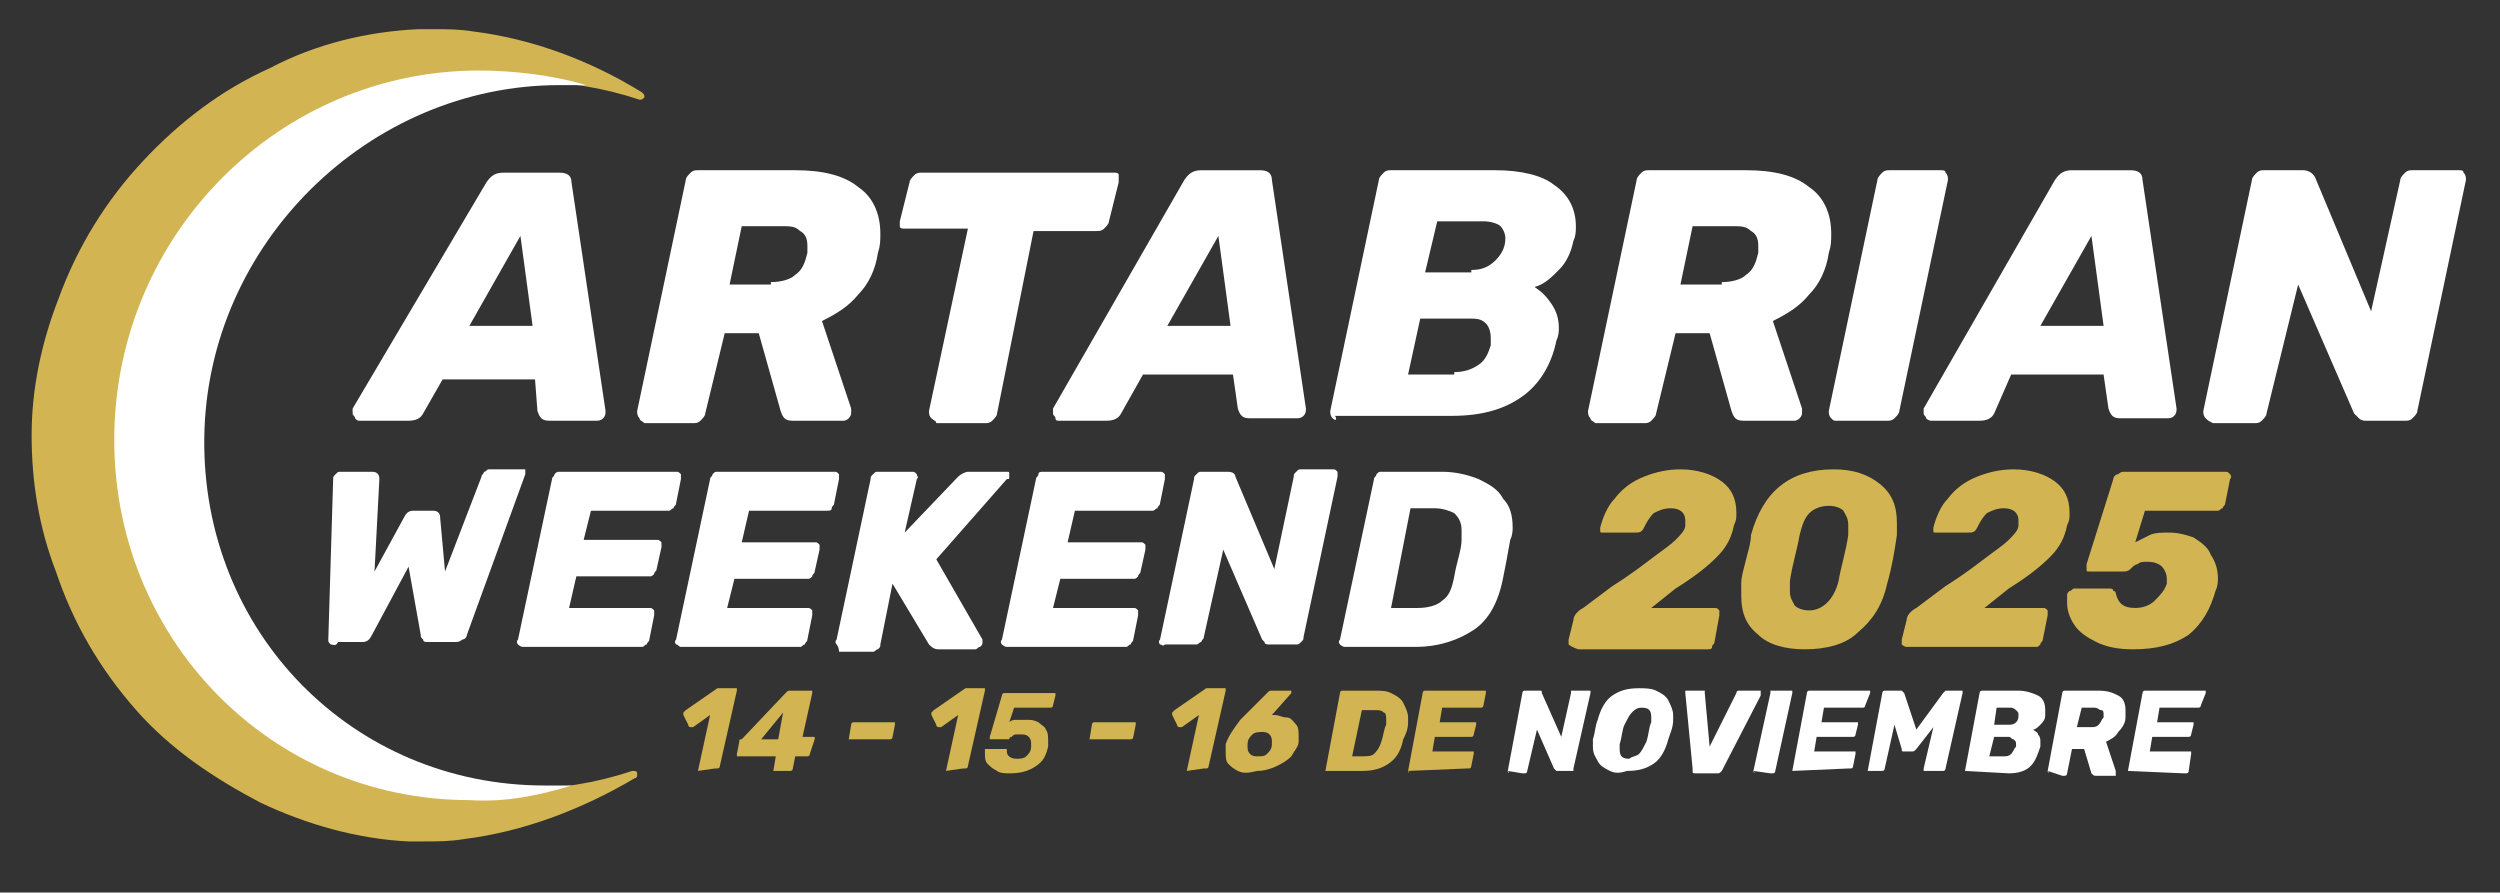<?xml version="1.0" encoding="utf-8"?>
<!-- Generator: Adobe Illustrator 26.1.0, SVG Export Plug-In . SVG Version: 6.00 Build 0)  -->
<svg version="1.1" id="Capa_1" xmlns="http://www.w3.org/2000/svg" xmlns:xlink="http://www.w3.org/1999/xlink" x="0px" y="0px"
	 viewBox="0 0 102.8 36.7" style="enable-background:new 0 0 102.8 36.7;" xml:space="preserve">
<rect x="0" y="0" width="102.8" height="36.7" fill="#333333" stroke="none"/>
<style type="text/css">
	.st0{fill:#D2B552;}
	.st1{fill:#FFFFFF;}
</style>
<g>
	<g>
		<path class="st0" d="M28.7,31.7C28.7,31.7,28.7,31.7,28.7,31.7l0.5-2.3l-0.7,0.5c0,0-0.1,0-0.1,0c0,0-0.1,0-0.1-0.1l-0.2-0.4
			c0,0,0,0,0,0c0,0,0-0.1,0-0.1c0,0,0,0,0.1-0.1l1.3-0.9c0,0,0.1,0,0.1,0h0.6c0,0,0.1,0,0.1,0c0,0,0,0.1,0,0.1l-0.7,3.1
			c0,0,0,0.1-0.1,0.1s-0.1,0-0.1,0L28.7,31.7C28.8,31.8,28.8,31.8,28.7,31.7z"/>
		<path class="st0" d="M31.8,31.7C31.7,31.7,31.7,31.7,31.8,31.7l0.1-0.6h-1.5c0,0-0.1,0-0.1,0c0,0,0-0.1,0-0.1l0.1-0.5
			c0-0.1,0-0.1,0.1-0.1l1.8-1.9c0.1-0.1,0.1-0.1,0.2-0.1h0.8c0,0,0.1,0,0.1,0c0,0,0,0.1,0,0.1l-0.4,1.8h0.4c0,0,0.1,0,0.1,0
			c0,0,0,0.1,0,0.1L33.3,31c0,0,0,0.1-0.1,0.1s-0.1,0-0.1,0h-0.4l-0.1,0.5c0,0,0,0.1-0.1,0.1s-0.1,0-0.1,0L31.8,31.7
			C31.8,31.8,31.8,31.8,31.8,31.7z M31.3,30.4H32l0.2-1.1L31.3,30.4z"/>
		<path class="st0" d="M34.9,30.4C34.9,30.4,34.9,30.4,34.9,30.4l0.1-0.6c0,0,0-0.1,0.1-0.1c0,0,0.1,0,0.1,0h1.5c0,0,0.1,0,0.1,0
			c0,0,0,0.1,0,0.1l-0.1,0.5c0,0,0,0.1-0.1,0.1c0,0-0.1,0-0.1,0L34.9,30.4C34.9,30.5,34.9,30.5,34.9,30.4z"/>
		<path class="st0" d="M38.9,31.7C38.9,31.7,38.8,31.7,38.9,31.7l0.5-2.3l-0.7,0.5c0,0-0.1,0-0.1,0c0,0-0.1,0-0.1-0.1l-0.2-0.4
			c0,0,0,0,0,0c0,0,0-0.1,0-0.1c0,0,0,0,0.1-0.1l1.3-0.9c0,0,0.1,0,0.1,0h0.6c0,0,0.1,0,0.1,0c0,0,0,0.1,0,0.1l-0.7,3.1
			c0,0,0,0.1-0.1,0.1s-0.1,0-0.1,0L38.9,31.7C38.9,31.8,38.9,31.8,38.9,31.7z"/>
		<path class="st0" d="M41,31.7c-0.2-0.1-0.3-0.2-0.4-0.3c-0.1-0.1-0.1-0.3-0.1-0.4c0-0.1,0-0.1,0-0.1c0,0,0-0.1,0-0.1s0.1,0,0.1,0
			h0.7c0,0,0.1,0,0.1,0c0,0,0,0,0,0.1c0,0.2,0.2,0.3,0.4,0.3c0.1,0,0.3,0,0.4-0.1c0.1-0.1,0.2-0.2,0.2-0.4c0,0,0-0.1,0-0.1
			c0-0.1,0-0.2-0.1-0.3c-0.1-0.1-0.2-0.1-0.3-0.1c-0.1,0-0.1,0-0.2,0c-0.1,0-0.1,0-0.2,0.1c-0.1,0-0.1,0.1-0.1,0.1h-0.7
			c0,0-0.1,0-0.1,0c0,0,0-0.1,0-0.1l0.5-1.7c0,0,0-0.1,0.1-0.1c0,0,0.1,0,0.1,0h1.9c0,0,0.1,0,0.1,0c0,0,0,0.1,0,0.1L43.3,29
			c0,0,0,0.1-0.1,0.1s-0.1,0-0.1,0h-1.4l-0.2,0.6c0.1-0.1,0.2-0.1,0.3-0.1c0.1,0,0.2,0,0.4,0c0.2,0,0.3,0,0.5,0.1
			c0.1,0.1,0.3,0.2,0.3,0.3c0.1,0.1,0.1,0.3,0.1,0.5c0,0.1,0,0.1,0,0.2c-0.1,0.4-0.2,0.6-0.5,0.8c-0.3,0.2-0.6,0.3-1.1,0.3
			C41.4,31.8,41.1,31.8,41,31.7z"/>
		<path class="st0" d="M44.8,30.4C44.8,30.4,44.8,30.4,44.8,30.4l0.1-0.6c0,0,0-0.1,0.1-0.1c0,0,0.1,0,0.1,0h1.5c0,0,0.1,0,0.1,0
			c0,0,0,0.1,0,0.1l-0.1,0.5c0,0,0,0.1-0.1,0.1c0,0-0.1,0-0.1,0L44.8,30.4C44.8,30.5,44.8,30.5,44.8,30.4z"/>
		<path class="st0" d="M48.8,31.7C48.7,31.7,48.7,31.7,48.8,31.7l0.5-2.3l-0.7,0.5c0,0-0.1,0-0.1,0c0,0-0.1,0-0.1-0.1l-0.2-0.4
			c0,0,0,0,0,0c0,0,0-0.1,0-0.1c0,0,0,0,0.1-0.1l1.3-0.9c0,0,0.1,0,0.1,0h0.6c0,0,0.1,0,0.1,0c0,0,0,0.1,0,0.1l-0.7,3.1
			c0,0,0,0.1-0.1,0.1s-0.1,0-0.1,0L48.8,31.7C48.8,31.8,48.8,31.8,48.8,31.7z"/>
		<path class="st0" d="M50.9,31.7c-0.2-0.1-0.3-0.2-0.4-0.3s-0.1-0.3-0.1-0.5c0-0.1,0-0.2,0-0.3c0.1-0.3,0.3-0.6,0.6-1l1.1-1.1
			c0.1-0.1,0.1-0.1,0.2-0.1H53c0,0,0.1,0,0.1,0c0,0,0,0,0,0.1c0,0,0,0,0,0c0,0,0,0,0,0l-0.8,0.9c0,0,0.1,0,0.1,0
			c0.2,0,0.3,0.1,0.5,0.1s0.3,0.2,0.4,0.3c0.1,0.1,0.1,0.3,0.1,0.5c0,0.1,0,0.1,0,0.2c0,0.2-0.2,0.4-0.3,0.6
			c-0.2,0.2-0.4,0.3-0.6,0.4s-0.5,0.2-0.8,0.2C51.3,31.8,51.1,31.8,50.9,31.7z M52.1,31c0.1-0.1,0.2-0.2,0.2-0.4c0,0,0-0.1,0-0.1
			c0-0.1,0-0.2-0.1-0.3c-0.1-0.1-0.2-0.1-0.3-0.1c-0.1,0-0.3,0-0.4,0.1s-0.2,0.2-0.2,0.4c0,0,0,0.1,0,0.1c0,0.1,0,0.2,0.1,0.3
			c0.1,0.1,0.2,0.1,0.3,0.1C51.9,31.1,52,31.1,52.1,31z"/>
		<path class="st0" d="M54.5,31.7C54.4,31.7,54.4,31.7,54.5,31.7l0.6-3.2c0,0,0-0.1,0.1-0.1c0,0,0.1,0,0.1,0h1.2
			c0.3,0,0.5,0,0.7,0.1c0.2,0.1,0.4,0.2,0.5,0.4c0.1,0.2,0.2,0.4,0.2,0.6c0,0.1,0,0.1,0,0.2c0,0.3-0.1,0.5-0.2,0.7
			c-0.1,0.5-0.3,0.8-0.6,1c-0.3,0.2-0.6,0.3-1.1,0.3L54.5,31.7C54.5,31.8,54.5,31.8,54.5,31.7z M56,31.1c0.2,0,0.4,0,0.5-0.1
			c0.1-0.1,0.2-0.2,0.3-0.5c0.1-0.3,0.1-0.5,0.2-0.7c0-0.1,0-0.1,0-0.2c0-0.1,0-0.3-0.1-0.3c-0.1-0.1-0.2-0.1-0.4-0.1h-0.5l-0.4,1.9
			H56z"/>
		<path class="st0" d="M57.9,31.7C57.9,31.7,57.9,31.7,57.9,31.7l0.6-3.2c0,0,0-0.1,0.1-0.1c0,0,0.1,0,0.1,0H61c0,0,0.1,0,0.1,0
			c0,0,0,0.1,0,0.1L61,29c0,0,0,0.1-0.1,0.1c0,0-0.1,0-0.1,0h-1.5l-0.1,0.6h1.4c0,0,0.1,0,0.1,0c0,0,0,0.1,0,0.1l-0.1,0.4
			c0,0,0,0.1-0.1,0.1c0,0-0.1,0-0.1,0H59l-0.1,0.6h1.6c0,0,0.1,0,0.1,0s0,0.1,0,0.1l-0.1,0.5c0,0,0,0.1-0.1,0.1c0,0-0.1,0-0.1,0
			L57.9,31.7C58,31.8,57.9,31.8,57.9,31.7z"/>
		<path class="st1" d="M62,31.7C62,31.7,62,31.7,62,31.7l0.6-3.2c0,0,0-0.1,0.1-0.1c0,0,0.1,0,0.1,0h0.5c0.1,0,0.1,0,0.1,0.1
			l0.8,1.8l0.4-1.8c0,0,0-0.1,0-0.1c0,0,0.1,0,0.1,0h0.6c0,0,0.1,0,0.1,0c0,0,0,0.1,0,0.1l-0.7,3.1c0,0,0,0.1,0,0.1c0,0-0.1,0-0.1,0
			h-0.5c0,0-0.1,0-0.1,0c0,0,0,0-0.1-0.1L63.2,30l-0.4,1.7c0,0,0,0.1-0.1,0.1c0,0-0.1,0-0.1,0L62,31.7C62.1,31.8,62,31.8,62,31.7z"
			/>
		<path class="st1" d="M66.2,31.7c-0.2-0.1-0.4-0.2-0.5-0.4c-0.1-0.2-0.2-0.3-0.2-0.6c0-0.1,0-0.2,0-0.3c0.1-0.3,0.1-0.6,0.2-0.8
			c0.1-0.4,0.3-0.8,0.6-1s0.6-0.3,1.1-0.3c0.2,0,0.5,0,0.7,0.1s0.4,0.2,0.5,0.4s0.2,0.4,0.2,0.6c0,0.1,0,0.1,0,0.2
			c0,0.3-0.1,0.5-0.2,0.8c-0.1,0.4-0.3,0.8-0.6,1s-0.6,0.3-1.1,0.3C66.6,31.8,66.4,31.8,66.2,31.7z M67.4,31
			c0.1-0.1,0.2-0.3,0.3-0.5c0.1-0.3,0.1-0.6,0.2-0.8c0-0.1,0-0.1,0-0.2c0-0.3-0.1-0.4-0.4-0.4c-0.2,0-0.3,0.1-0.4,0.2
			s-0.2,0.3-0.3,0.5c-0.1,0.2-0.1,0.5-0.2,0.8c0,0.1,0,0.1,0,0.2c0,0.3,0.1,0.4,0.4,0.4C67.1,31.1,67.3,31.1,67.4,31z"/>
		<path class="st1" d="M69.6,31.7c0,0,0-0.1,0-0.1l-0.3-3.1c0,0,0-0.1,0-0.1c0,0,0.1,0,0.1,0h0.6c0,0,0.1,0,0.1,0c0,0,0,0.1,0,0.1
			l0.2,2.2l1.1-2.2c0,0,0-0.1,0.1-0.1c0,0,0.1,0,0.1,0h0.7c0,0,0,0,0.1,0c0,0,0,0,0,0.1c0,0,0,0,0,0.1l-1.6,3.1
			c-0.1,0.1-0.1,0.1-0.2,0.1h-0.8C69.6,31.8,69.6,31.8,69.6,31.7z"/>
		<path class="st1" d="M72.1,31.7C72.1,31.7,72.1,31.7,72.1,31.7l0.7-3.2c0,0,0-0.1,0-0.1c0,0,0.1,0,0.1,0h0.7c0,0,0.1,0,0.1,0
			c0,0,0,0.1,0,0.1L73,31.7c0,0,0,0.1-0.1,0.1c0,0-0.1,0-0.1,0L72.1,31.7C72.2,31.8,72.1,31.8,72.1,31.7z"/>
		<path class="st1" d="M73.7,31.7C73.7,31.7,73.7,31.7,73.7,31.7l0.6-3.2c0,0,0-0.1,0.1-0.1c0,0,0.1,0,0.1,0h2.3c0,0,0.1,0,0.1,0
			c0,0,0,0.1,0,0.1L76.7,29c0,0,0,0.1-0.1,0.1c0,0-0.1,0-0.1,0h-1.5l-0.1,0.6h1.4c0,0,0.1,0,0.1,0c0,0,0,0.1,0,0.1l-0.1,0.4
			c0,0,0,0.1-0.1,0.1c0,0-0.1,0-0.1,0h-1.4l-0.1,0.6h1.6c0,0,0.1,0,0.1,0s0,0.1,0,0.1l-0.1,0.5c0,0,0,0.1-0.1,0.1c0,0-0.1,0-0.1,0
			L73.7,31.7C73.7,31.8,73.7,31.8,73.7,31.7z"/>
		<path class="st1" d="M76.8,31.7C76.8,31.7,76.7,31.7,76.8,31.7l0.6-3.2c0,0,0-0.1,0.1-0.1c0,0,0.1,0,0.1,0h0.5c0,0,0.1,0,0.1,0
			c0,0,0,0,0.1,0.1l0.5,1.5l1.1-1.5c0,0,0,0,0.1-0.1c0,0,0.1,0,0.1,0h0.5c0,0,0.1,0,0.1,0c0,0,0,0.1,0,0.1l-0.7,3.1
			c0,0,0,0.1-0.1,0.1s-0.1,0-0.1,0h-0.6c0,0-0.1,0-0.1,0c0,0,0-0.1,0-0.1l0.4-1.7l-0.7,0.9c-0.1,0.1-0.1,0.1-0.2,0.1h-0.3
			c-0.1,0-0.1,0-0.1-0.1l-0.3-1l-0.4,1.8c0,0,0,0.1-0.1,0.1c0,0-0.1,0-0.1,0L76.8,31.7C76.8,31.8,76.8,31.8,76.8,31.7z"/>
		<path class="st1" d="M80.8,31.7C80.7,31.7,80.7,31.7,80.8,31.7l0.6-3.2c0,0,0-0.1,0.1-0.1c0,0,0.1,0,0.1,0H83
			c0.3,0,0.6,0.1,0.8,0.2c0.2,0.1,0.3,0.3,0.3,0.6c0,0.1,0,0.1,0,0.2c0,0.2-0.1,0.3-0.2,0.4c-0.1,0.1-0.2,0.2-0.3,0.2
			c0.1,0.1,0.2,0.1,0.2,0.2c0.1,0.1,0.1,0.2,0.1,0.3c0,0,0,0.1,0,0.2c-0.1,0.3-0.2,0.6-0.4,0.8c-0.2,0.2-0.5,0.3-0.9,0.3L80.8,31.7
			C80.8,31.8,80.8,31.8,80.8,31.7z M82.4,31.1c0.1,0,0.2,0,0.3-0.1s0.1-0.2,0.2-0.3c0,0,0-0.1,0-0.1c0-0.1,0-0.1-0.1-0.2
			c-0.1,0-0.1-0.1-0.2-0.1h-0.6l-0.2,0.8H82.4z M82.6,29.8c0.1,0,0.2,0,0.3-0.1c0.1-0.1,0.1-0.2,0.1-0.3c0-0.1,0-0.1-0.1-0.2
			c0,0-0.1-0.1-0.2-0.1h-0.6L82,29.8H82.6z"/>
		<path class="st1" d="M84.2,31.7C84.2,31.7,84.2,31.7,84.2,31.7l0.6-3.2c0,0,0-0.1,0.1-0.1c0,0,0.1,0,0.1,0h1.3
			c0.4,0,0.6,0.1,0.8,0.2c0.2,0.1,0.3,0.3,0.3,0.6c0,0.1,0,0.2,0,0.3c0,0.2-0.1,0.4-0.3,0.6c-0.1,0.2-0.3,0.3-0.5,0.4l0.4,1.2
			c0,0,0,0,0,0.1c0,0,0,0.1,0,0.1c0,0-0.1,0-0.1,0h-0.7c-0.1,0-0.1,0-0.2-0.1l-0.3-1h-0.5l-0.2,1c0,0,0,0.1-0.1,0.1c0,0-0.1,0-0.1,0
			L84.2,31.7C84.3,31.8,84.2,31.8,84.2,31.7z M86,29.9c0.1,0,0.2,0,0.3-0.1c0.1-0.1,0.1-0.2,0.2-0.3c0,0,0-0.1,0-0.1
			c0-0.1,0-0.2-0.1-0.2s-0.1-0.1-0.3-0.1h-0.5l-0.2,0.8H86z"/>
		<path class="st1" d="M87.5,31.7C87.5,31.7,87.5,31.7,87.5,31.7l0.6-3.2c0,0,0-0.1,0.1-0.1c0,0,0.1,0,0.1,0h2.3c0,0,0.1,0,0.1,0
			c0,0,0,0.1,0,0.1L90.5,29c0,0,0,0.1-0.1,0.1c0,0-0.1,0-0.1,0h-1.5l-0.1,0.6h1.4c0,0,0.1,0,0.1,0c0,0,0,0.1,0,0.1l-0.1,0.4
			c0,0,0,0.1-0.1,0.1c0,0-0.1,0-0.1,0h-1.4l-0.1,0.6H90c0,0,0.1,0,0.1,0s0,0.1,0,0.1L90,31.7c0,0,0,0.1-0.1,0.1c0,0-0.1,0-0.1,0
			L87.5,31.7C87.5,31.8,87.5,31.8,87.5,31.7z"/>
	</g>
</g>
<g>
	<g>
		<g>
			<g>
				<path class="st1" d="M14.6,17.2c0-0.1-0.1-0.1-0.1-0.2c0,0,0-0.1,0-0.2L20,7.5c0.2-0.3,0.4-0.4,0.7-0.4H23
					c0.3,0,0.5,0.1,0.5,0.4l1.4,9.4c0,0.1,0,0.2-0.1,0.3c-0.1,0.1-0.2,0.1-0.3,0.1h-1.9c-0.3,0-0.4-0.1-0.5-0.4L22,15.6h-3.8
					L17.4,17c-0.1,0.2-0.3,0.3-0.6,0.3h-2C14.7,17.3,14.7,17.3,14.6,17.2z M19.3,13.4h2.6l-0.5-3.7L19.3,13.4z"/>
				<path class="st1" d="M26.3,17.2c-0.1-0.1-0.1-0.2-0.1-0.3l2-9.5c0-0.1,0.1-0.2,0.2-0.3c0.1-0.1,0.2-0.1,0.3-0.1h4
					c1.1,0,2,0.2,2.6,0.7c0.6,0.4,0.9,1.1,0.9,1.9c0,0.3,0,0.5-0.1,0.8c-0.1,0.7-0.4,1.3-0.8,1.7c-0.4,0.5-0.9,0.8-1.5,1.1l1.2,3.6
					c0,0.1,0,0.1,0,0.2c0,0.1-0.1,0.2-0.1,0.2c-0.1,0.1-0.2,0.1-0.2,0.1h-2.1c-0.3,0-0.4-0.1-0.5-0.4l-0.9-3.2h-1.4L29,17
					c0,0.1-0.1,0.2-0.2,0.3c-0.1,0.1-0.2,0.1-0.3,0.1h-2C26.4,17.3,26.3,17.3,26.3,17.2z M31.7,11.6c0.4,0,0.8-0.1,1-0.3
					c0.3-0.2,0.4-0.5,0.5-0.9c0-0.1,0-0.2,0-0.3c0-0.3-0.1-0.5-0.3-0.6c-0.2-0.2-0.4-0.2-0.8-0.2h-1.6l-0.5,2.4H31.7z"/>
				<path class="st1" d="M38.3,17.2c-0.1-0.1-0.1-0.2-0.1-0.3l1.6-7.5h-2.6c-0.1,0-0.2,0-0.2-0.1C37,9.3,37,9.2,37,9.1l0.4-1.6
					c0-0.1,0.1-0.2,0.2-0.3c0.1-0.1,0.2-0.1,0.3-0.1h7.9c0.1,0,0.2,0,0.2,0.1C46,7.3,46,7.4,46,7.5l-0.4,1.6c0,0.1-0.1,0.2-0.2,0.3
					c-0.1,0.1-0.2,0.1-0.3,0.1h-2.6L41,17c0,0.1-0.1,0.2-0.2,0.3c-0.1,0.1-0.2,0.1-0.3,0.1h-2C38.5,17.3,38.4,17.3,38.3,17.2z"/>
				<path class="st1" d="M43.4,17.2c0-0.1-0.1-0.1-0.1-0.2c0,0,0-0.1,0-0.2l5.4-9.4c0.2-0.3,0.4-0.4,0.7-0.4h2.4
					c0.3,0,0.5,0.1,0.5,0.4l1.4,9.4c0,0.1,0,0.2-0.1,0.3c-0.1,0.1-0.2,0.1-0.3,0.1h-1.9c-0.3,0-0.4-0.1-0.5-0.4l-0.2-1.4H47L46.1,17
					c-0.1,0.2-0.3,0.3-0.6,0.3h-2C43.5,17.3,43.4,17.3,43.4,17.2z M48,13.4h2.6l-0.5-3.7L48,13.4z"/>
				<path class="st1" d="M54.8,17.2c-0.1-0.1-0.1-0.2-0.1-0.3l2-9.5c0-0.1,0.1-0.2,0.2-0.3c0.1-0.1,0.2-0.1,0.3-0.1h4.3
					c1,0,1.9,0.2,2.4,0.6c0.6,0.4,0.9,1,0.9,1.7c0,0.2,0,0.4-0.1,0.6c-0.1,0.5-0.3,0.9-0.6,1.2c-0.3,0.3-0.6,0.6-1,0.7
					c0.3,0.2,0.5,0.4,0.7,0.7c0.2,0.3,0.3,0.6,0.3,1c0,0.1,0,0.3-0.1,0.5c-0.2,1-0.7,1.8-1.4,2.3c-0.7,0.5-1.6,0.8-2.9,0.8h-4.8
					C55,17.3,54.9,17.3,54.8,17.2z M59.8,15.3c0.4,0,0.7-0.1,1-0.3c0.3-0.2,0.4-0.5,0.5-0.8c0-0.1,0-0.2,0-0.3
					c0-0.3-0.1-0.5-0.2-0.6c-0.2-0.2-0.4-0.2-0.7-0.2h-2l-0.5,2.3H59.8z M60.5,11.1c0.4,0,0.7-0.1,1-0.4c0.3-0.3,0.4-0.6,0.4-0.9
					c0-0.2-0.1-0.4-0.2-0.5c-0.1-0.1-0.4-0.2-0.7-0.2h-1.9l-0.5,2.1H60.5z"/>
				<path class="st1" d="M65.4,17.2c-0.1-0.1-0.1-0.2-0.1-0.3l2-9.5c0-0.1,0.1-0.2,0.2-0.3c0.1-0.1,0.2-0.1,0.3-0.1h4
					c1.1,0,2,0.2,2.6,0.7c0.6,0.4,0.9,1.1,0.9,1.9c0,0.3,0,0.5-0.1,0.8c-0.1,0.7-0.4,1.3-0.8,1.7c-0.4,0.5-0.9,0.8-1.5,1.1l1.2,3.6
					c0,0.1,0,0.1,0,0.2c0,0.1-0.1,0.2-0.1,0.2c-0.1,0.1-0.2,0.1-0.2,0.1h-2.1c-0.3,0-0.4-0.1-0.5-0.4l-0.9-3.2h-1.4L68.1,17
					c0,0.1-0.1,0.2-0.2,0.3c-0.1,0.1-0.2,0.1-0.3,0.1h-2C65.5,17.3,65.4,17.3,65.4,17.2z M70.8,11.6c0.4,0,0.8-0.1,1-0.3
					c0.3-0.2,0.4-0.5,0.5-0.9c0-0.1,0-0.2,0-0.3c0-0.3-0.1-0.5-0.3-0.6c-0.2-0.2-0.4-0.2-0.8-0.2h-1.6l-0.5,2.4H70.8z"/>
				<path class="st1" d="M75.3,17.2c-0.1-0.1-0.1-0.2-0.1-0.3l2-9.5c0-0.1,0.1-0.2,0.2-0.3c0.1-0.1,0.2-0.1,0.3-0.1h2.1
					c0.1,0,0.2,0,0.2,0.1c0.1,0.1,0.1,0.2,0.1,0.3l-2,9.5c0,0.1-0.1,0.2-0.2,0.3c-0.1,0.1-0.2,0.1-0.3,0.1h-2.1
					C75.4,17.3,75.4,17.3,75.3,17.2z"/>
				<path class="st1" d="M79.2,17.2c0-0.1-0.1-0.1-0.1-0.2c0,0,0-0.1,0-0.2l5.4-9.4c0.2-0.3,0.4-0.4,0.7-0.4h2.4
					c0.3,0,0.5,0.1,0.5,0.4l1.4,9.4c0,0.1,0,0.2-0.1,0.3c-0.1,0.1-0.2,0.1-0.3,0.1h-1.9c-0.3,0-0.4-0.1-0.5-0.4l-0.2-1.4h-3.8L82,17
					c-0.1,0.2-0.3,0.3-0.6,0.3h-2C79.4,17.3,79.3,17.3,79.2,17.2z M83.9,13.4h2.6L86,9.7L83.9,13.4z"/>
				<path class="st1" d="M90.7,17.2c-0.1-0.1-0.1-0.2-0.1-0.3l2-9.5c0-0.1,0.1-0.2,0.2-0.3c0.1-0.1,0.2-0.1,0.3-0.1h1.6
					c0.2,0,0.4,0.1,0.5,0.3l2.3,5.5l1.2-5.4c0-0.1,0.1-0.2,0.2-0.3c0.1-0.1,0.2-0.1,0.3-0.1h1.9c0.1,0,0.2,0,0.2,0.1
					c0.1,0.1,0.1,0.2,0.1,0.3l-2,9.5c0,0.1-0.1,0.2-0.2,0.3c-0.1,0.1-0.2,0.1-0.3,0.1h-1.6c-0.1,0-0.2,0-0.3-0.1
					c-0.1-0.1-0.1-0.1-0.2-0.2l-2.3-5.3L93.2,17c0,0.1-0.1,0.2-0.2,0.3c-0.1,0.1-0.2,0.1-0.3,0.1H91C90.8,17.3,90.8,17.3,90.7,17.2z
					"/>
			</g>
		</g>
		<g>
			<path class="st1" d="M13.6,26.5c-0.1-0.1-0.1-0.1-0.1-0.2l0.2-6.6c0-0.1,0-0.1,0.1-0.2s0.1-0.1,0.2-0.1h1.3
				c0.2,0,0.3,0.1,0.3,0.3l-0.2,3.8l1.2-2.2c0.1-0.2,0.2-0.3,0.4-0.3h0.8c0.2,0,0.3,0.1,0.3,0.3l0.2,2.2l1.5-3.9
				c0-0.1,0.1-0.1,0.1-0.2c0.1,0,0.1-0.1,0.2-0.1h1.4c0.1,0,0.1,0,0.1,0c0,0,0,0.1,0,0.1c0,0,0,0.1,0,0.1l-2.4,6.6
				c0,0.1-0.1,0.2-0.2,0.2c-0.1,0.1-0.2,0.1-0.3,0.1h-1.1c-0.1,0-0.2,0-0.2-0.1c-0.1-0.1-0.1-0.1-0.1-0.2l-0.5-2.8l-1.5,2.8
				c-0.1,0.2-0.2,0.3-0.4,0.3h-1C13.8,26.6,13.7,26.5,13.6,26.5z"/>
			<path class="st1" d="M21.3,26.5c0,0-0.1-0.1,0-0.2l1.4-6.6c0-0.1,0.1-0.1,0.1-0.2c0.1-0.1,0.1-0.1,0.2-0.1h4.8
				c0.1,0,0.1,0,0.2,0.1c0,0.1,0,0.1,0,0.2l-0.2,1c0,0.1-0.1,0.1-0.1,0.2c-0.1,0-0.1,0.1-0.2,0.1h-3.2L24,22.2h3
				c0.1,0,0.1,0,0.2,0.1c0,0.1,0,0.1,0,0.2L27,23.4c0,0.1-0.1,0.1-0.1,0.2c-0.1,0.1-0.1,0.1-0.2,0.1h-3L23.4,25h3.3
				c0.1,0,0.1,0,0.2,0.1c0,0.1,0,0.1,0,0.2l-0.2,1c0,0.1-0.1,0.1-0.1,0.2c-0.1,0-0.1,0.1-0.2,0.1h-4.9
				C21.4,26.6,21.3,26.5,21.3,26.5z"/>
			<path class="st1" d="M27.8,26.5c0,0-0.1-0.1,0-0.2l1.4-6.6c0-0.1,0.1-0.1,0.1-0.2c0.1-0.1,0.1-0.1,0.2-0.1h4.8
				c0.1,0,0.1,0,0.2,0.1c0,0.1,0,0.1,0,0.2l-0.2,1c0,0.1-0.1,0.1-0.1,0.2s-0.1,0.1-0.2,0.1h-3.2l-0.3,1.3h3c0.1,0,0.1,0,0.2,0.1
				c0,0.1,0,0.1,0,0.2l-0.2,0.9c0,0.1-0.1,0.1-0.1,0.2c-0.1,0.1-0.1,0.1-0.2,0.1h-3L29.9,25h3.3c0.1,0,0.1,0,0.2,0.1
				c0,0.1,0,0.1,0,0.2l-0.2,1c0,0.1-0.1,0.1-0.1,0.2c-0.1,0-0.1,0.1-0.2,0.1H28C27.9,26.6,27.9,26.5,27.8,26.5z"/>
			<path class="st1" d="M34.4,26.5c0,0-0.1-0.1,0-0.2l1.4-6.6c0-0.1,0-0.1,0.1-0.2c0.1-0.1,0.1-0.1,0.2-0.1h1.4c0.1,0,0.1,0,0.2,0.1
				c0,0.1,0.1,0.1,0,0.2l-0.5,2.2l2.2-2.3c0.1-0.1,0.3-0.2,0.4-0.2h1.6c0.1,0,0.1,0,0.1,0.1c0,0,0,0.1,0,0.1c0,0.1,0,0.1-0.1,0.1
				L38.5,23l1.9,3.3c0,0,0,0.1,0,0.1c0,0.1,0,0.1-0.1,0.2c-0.1,0-0.1,0.1-0.2,0.1h-1.5c-0.2,0-0.3-0.1-0.4-0.2l-1.5-2.5l-0.5,2.5
				c0,0.1,0,0.1-0.1,0.2c-0.1,0-0.1,0.1-0.2,0.1h-1.4C34.5,26.6,34.4,26.5,34.4,26.5z"/>
			<path class="st1" d="M41.2,26.5c0,0-0.1-0.1,0-0.2l1.4-6.6c0-0.1,0.1-0.1,0.1-0.2s0.1-0.1,0.2-0.1h4.8c0.1,0,0.1,0,0.2,0.1
				c0,0.1,0,0.1,0,0.2l-0.2,1c0,0.1-0.1,0.1-0.1,0.2c-0.1,0-0.1,0.1-0.2,0.1h-3.2l-0.3,1.3h3c0.1,0,0.1,0,0.2,0.1c0,0.1,0,0.1,0,0.2
				l-0.2,0.9c0,0.1-0.1,0.1-0.1,0.2c-0.1,0.1-0.1,0.1-0.2,0.1h-3L43.3,25h3.3c0.1,0,0.1,0,0.2,0.1c0,0.1,0,0.1,0,0.2l-0.2,1
				c0,0.1-0.1,0.1-0.1,0.2c-0.1,0-0.1,0.1-0.2,0.1h-4.9C41.3,26.6,41.2,26.5,41.2,26.5z"/>
			<path class="st1" d="M47.7,26.5c0,0-0.1-0.1,0-0.2l1.4-6.6c0-0.1,0-0.1,0.1-0.2s0.1-0.1,0.2-0.1h1.1c0.2,0,0.3,0.1,0.3,0.2
				l1.6,3.8l0.8-3.8c0-0.1,0-0.1,0.1-0.2c0.1-0.1,0.1-0.1,0.2-0.1h1.3c0.1,0,0.1,0,0.2,0.1c0,0.1,0,0.1,0,0.2l-1.4,6.6
				c0,0.1,0,0.1-0.1,0.2c-0.1,0.1-0.1,0.1-0.2,0.1h-1.1c-0.1,0-0.2,0-0.2-0.1c0,0-0.1-0.1-0.1-0.1l-1.6-3.7l-0.8,3.6
				c0,0.1-0.1,0.1-0.1,0.2c-0.1,0-0.1,0.1-0.2,0.1h-1.3C47.8,26.6,47.8,26.5,47.7,26.5z"/>
			<path class="st1" d="M55.1,26.5c0,0-0.1-0.1,0-0.2l1.4-6.6c0-0.1,0.1-0.1,0.1-0.2c0.1-0.1,0.1-0.1,0.2-0.1h2.5
				c0.5,0,1,0.1,1.5,0.3c0.4,0.2,0.8,0.4,1,0.8c0.3,0.3,0.4,0.7,0.4,1.2c0,0.1,0,0.3-0.1,0.5c-0.1,0.6-0.2,1.1-0.3,1.6
				c-0.2,1-0.6,1.7-1.2,2.1c-0.6,0.4-1.4,0.7-2.4,0.7h-2.9C55.2,26.6,55.1,26.5,55.1,26.5z M58.3,25c0.4,0,0.8-0.1,1-0.3
				c0.3-0.2,0.4-0.5,0.5-1c0.1-0.6,0.3-1.1,0.3-1.5c0-0.1,0-0.3,0-0.4c0-0.3-0.1-0.5-0.3-0.7c-0.2-0.1-0.5-0.2-0.8-0.2h-1L57.2,25
				H58.3z"/>
			<path class="st0" d="M64.5,26.5c0-0.1,0-0.1,0-0.2l0.2-0.8c0-0.2,0.2-0.4,0.4-0.5l1.2-0.9c0.8-0.5,1.3-0.9,1.7-1.2
				c0.4-0.3,0.7-0.5,0.9-0.7c0.2-0.2,0.4-0.4,0.4-0.6c0-0.1,0-0.2,0-0.2c0-0.3-0.2-0.5-0.6-0.5c-0.3,0-0.5,0.1-0.7,0.2
				c-0.2,0.2-0.3,0.4-0.4,0.6c-0.1,0.2-0.2,0.2-0.4,0.2h-1.3c-0.1,0-0.1,0-0.1-0.1c0,0,0-0.1,0-0.1c0.1-0.4,0.3-0.9,0.6-1.2
				c0.3-0.4,0.7-0.7,1.2-0.9c0.5-0.2,1-0.3,1.5-0.3c0.7,0,1.3,0.2,1.7,0.5c0.4,0.3,0.6,0.7,0.6,1.3c0,0.2,0,0.3-0.1,0.5
				c-0.1,0.5-0.3,0.9-0.7,1.3c-0.4,0.4-0.9,0.8-1.7,1.3l-1,0.8h2.6c0.1,0,0.1,0,0.2,0.1c0,0,0,0.1,0,0.2l-0.2,1.1
				c0,0.1-0.1,0.1-0.1,0.2s-0.1,0.1-0.2,0.1h-5.3C64.6,26.6,64.5,26.5,64.5,26.5z"/>
			<path class="st0" d="M72.3,26.1c-0.5-0.4-0.7-0.9-0.7-1.6c0-0.2,0-0.3,0-0.5c0-0.3,0.1-0.6,0.2-1c0.1-0.4,0.2-0.7,0.2-1
				c0.5-1.8,1.6-2.7,3.4-2.7c0.8,0,1.4,0.2,1.9,0.6c0.5,0.4,0.7,0.9,0.7,1.6c0,0.1,0,0.3,0,0.5c-0.1,0.7-0.2,1.3-0.4,2
				c-0.2,0.9-0.6,1.5-1.2,2c-0.5,0.5-1.3,0.7-2.2,0.7C73.4,26.7,72.7,26.5,72.3,26.1z M75.6,23.9c0.1-0.6,0.3-1.2,0.4-1.9
				c0-0.2,0-0.3,0-0.4c0-0.3-0.1-0.4-0.2-0.6c-0.1-0.1-0.3-0.2-0.6-0.2c-0.3,0-0.6,0.1-0.8,0.3c-0.2,0.2-0.3,0.5-0.4,0.9
				c-0.1,0.6-0.3,1.2-0.4,1.9c0,0.1,0,0.3,0,0.4c0,0.3,0.1,0.4,0.2,0.6c0.1,0.1,0.3,0.2,0.6,0.2C74.9,25.1,75.4,24.7,75.6,23.9z"/>
			<path class="st0" d="M78.2,26.5c0-0.1,0-0.1,0-0.2l0.2-0.8c0-0.2,0.2-0.4,0.4-0.5l1.2-0.9c0.8-0.5,1.3-0.9,1.7-1.2
				c0.4-0.3,0.7-0.5,0.9-0.7c0.2-0.2,0.4-0.4,0.4-0.6c0-0.1,0-0.2,0-0.2c0-0.3-0.2-0.5-0.6-0.5c-0.3,0-0.5,0.1-0.7,0.2
				c-0.2,0.2-0.3,0.4-0.4,0.6c-0.1,0.2-0.2,0.2-0.4,0.2h-1.3c-0.1,0-0.1,0-0.1-0.1c0,0,0-0.1,0-0.1c0.1-0.4,0.3-0.9,0.6-1.2
				c0.3-0.4,0.7-0.7,1.2-0.9c0.5-0.2,1-0.3,1.5-0.3c0.7,0,1.3,0.2,1.7,0.5c0.4,0.3,0.6,0.7,0.6,1.3c0,0.2,0,0.3-0.1,0.5
				c-0.1,0.5-0.3,0.9-0.7,1.3c-0.4,0.4-0.9,0.8-1.7,1.3l-1,0.8H84c0.1,0,0.1,0,0.2,0.1c0,0,0,0.1,0,0.2L84,26.3
				c0,0.1-0.1,0.1-0.1,0.2c-0.1,0.1-0.1,0.1-0.2,0.1h-5.3C78.3,26.6,78.2,26.5,78.2,26.5z"/>
			<path class="st0" d="M86.2,26.4c-0.4-0.2-0.7-0.4-0.9-0.7c-0.2-0.3-0.3-0.6-0.3-0.9c0-0.1,0-0.2,0-0.3c0-0.1,0-0.1,0.1-0.2
				c0.1,0,0.1-0.1,0.2-0.1h1.4c0.1,0,0.2,0,0.2,0.1c0.1,0,0.1,0.1,0.1,0.1c0.1,0.4,0.3,0.6,0.8,0.6c0.3,0,0.6-0.1,0.8-0.3
				c0.2-0.2,0.4-0.4,0.5-0.7c0-0.1,0-0.1,0-0.2c0-0.2-0.1-0.4-0.2-0.5c-0.1-0.1-0.3-0.2-0.6-0.2c-0.2,0-0.3,0-0.4,0.1
				c-0.1,0-0.2,0.1-0.3,0.2c-0.1,0.1-0.2,0.1-0.3,0.1h-1.4c-0.1,0-0.1,0-0.1-0.1c0-0.1,0-0.1,0-0.2l1.1-3.5c0-0.1,0.1-0.2,0.2-0.2
				c0.1-0.1,0.2-0.1,0.2-0.1h4.2c0.1,0,0.1,0,0.2,0.1c0,0,0.1,0.1,0,0.2l-0.2,1c0,0.1-0.1,0.1-0.1,0.2c-0.1,0-0.1,0.1-0.2,0.1h-3
				l-0.4,1.3c0.2-0.1,0.4-0.2,0.6-0.3c0.2-0.1,0.5-0.1,0.8-0.1c0.4,0,0.7,0.1,1,0.2c0.3,0.2,0.6,0.4,0.7,0.7c0.2,0.3,0.3,0.6,0.3,1
				c0,0.1,0,0.3-0.1,0.5c-0.2,0.7-0.5,1.3-1.1,1.8c-0.6,0.4-1.3,0.6-2.3,0.6C87.1,26.7,86.6,26.6,86.2,26.4z"/>
		</g>
	</g>
	<g>
		<g>
			<g>
				<g>
					<path class="st0" d="M5.6,29.2C7,30.8,8.8,32,10.7,33c1.9,0.9,4,1.5,6.1,1.6c0.2,0,0.4,0,0.6,0c0.6,0,1.1,0,1.7-0.1
						c2.4-0.3,4.8-1.2,7-2.5c0.1,0,0.1-0.1,0.1-0.2c0-0.1-0.1-0.1-0.2-0.1c-3,1-6.2,1-9.2-0.1c-5.7-2.1-9.2-7.7-8.9-13.7
						C7.8,12,11.4,6.4,17.1,4.2c3-1.1,6.2-1.1,9.2-0.1c0.1,0,0.1,0,0.2-0.1c0-0.1,0-0.1-0.1-0.2c-2.1-1.3-4.5-2.2-6.9-2.5
						c-0.6-0.1-1.1-0.1-1.7-0.1c-0.2,0-0.4,0-0.6,0c-2.1,0.1-4.2,0.6-6.1,1.6C9.1,3.7,7.4,5,5.9,6.6c-1.5,1.6-2.7,3.5-3.5,5.7
						c-0.7,1.8-1.1,3.7-1.1,5.6c0,1.9,0.3,3.8,1,5.6C3,25.6,4.1,27.5,5.6,29.2z"/>
				</g>
			</g>
			<g>
				<path class="st1" d="M23.5,32.3c-0.4,0-0.7,0-1.1,0c-7.9,0-14.1-6.3-14-14.3c0.1-8,6.8-14.5,14.6-14.5c0.4,0,0.7,0,1.1,0
					c-1.3-0.4-3-0.6-4.4-0.6c-8.2,0-14.9,6.7-15,15c-0.1,8.3,6.4,15,14.6,15C20.8,33,22.2,32.7,23.5,32.3z"/>
			</g>
		</g>
	</g>
</g>
</svg>

